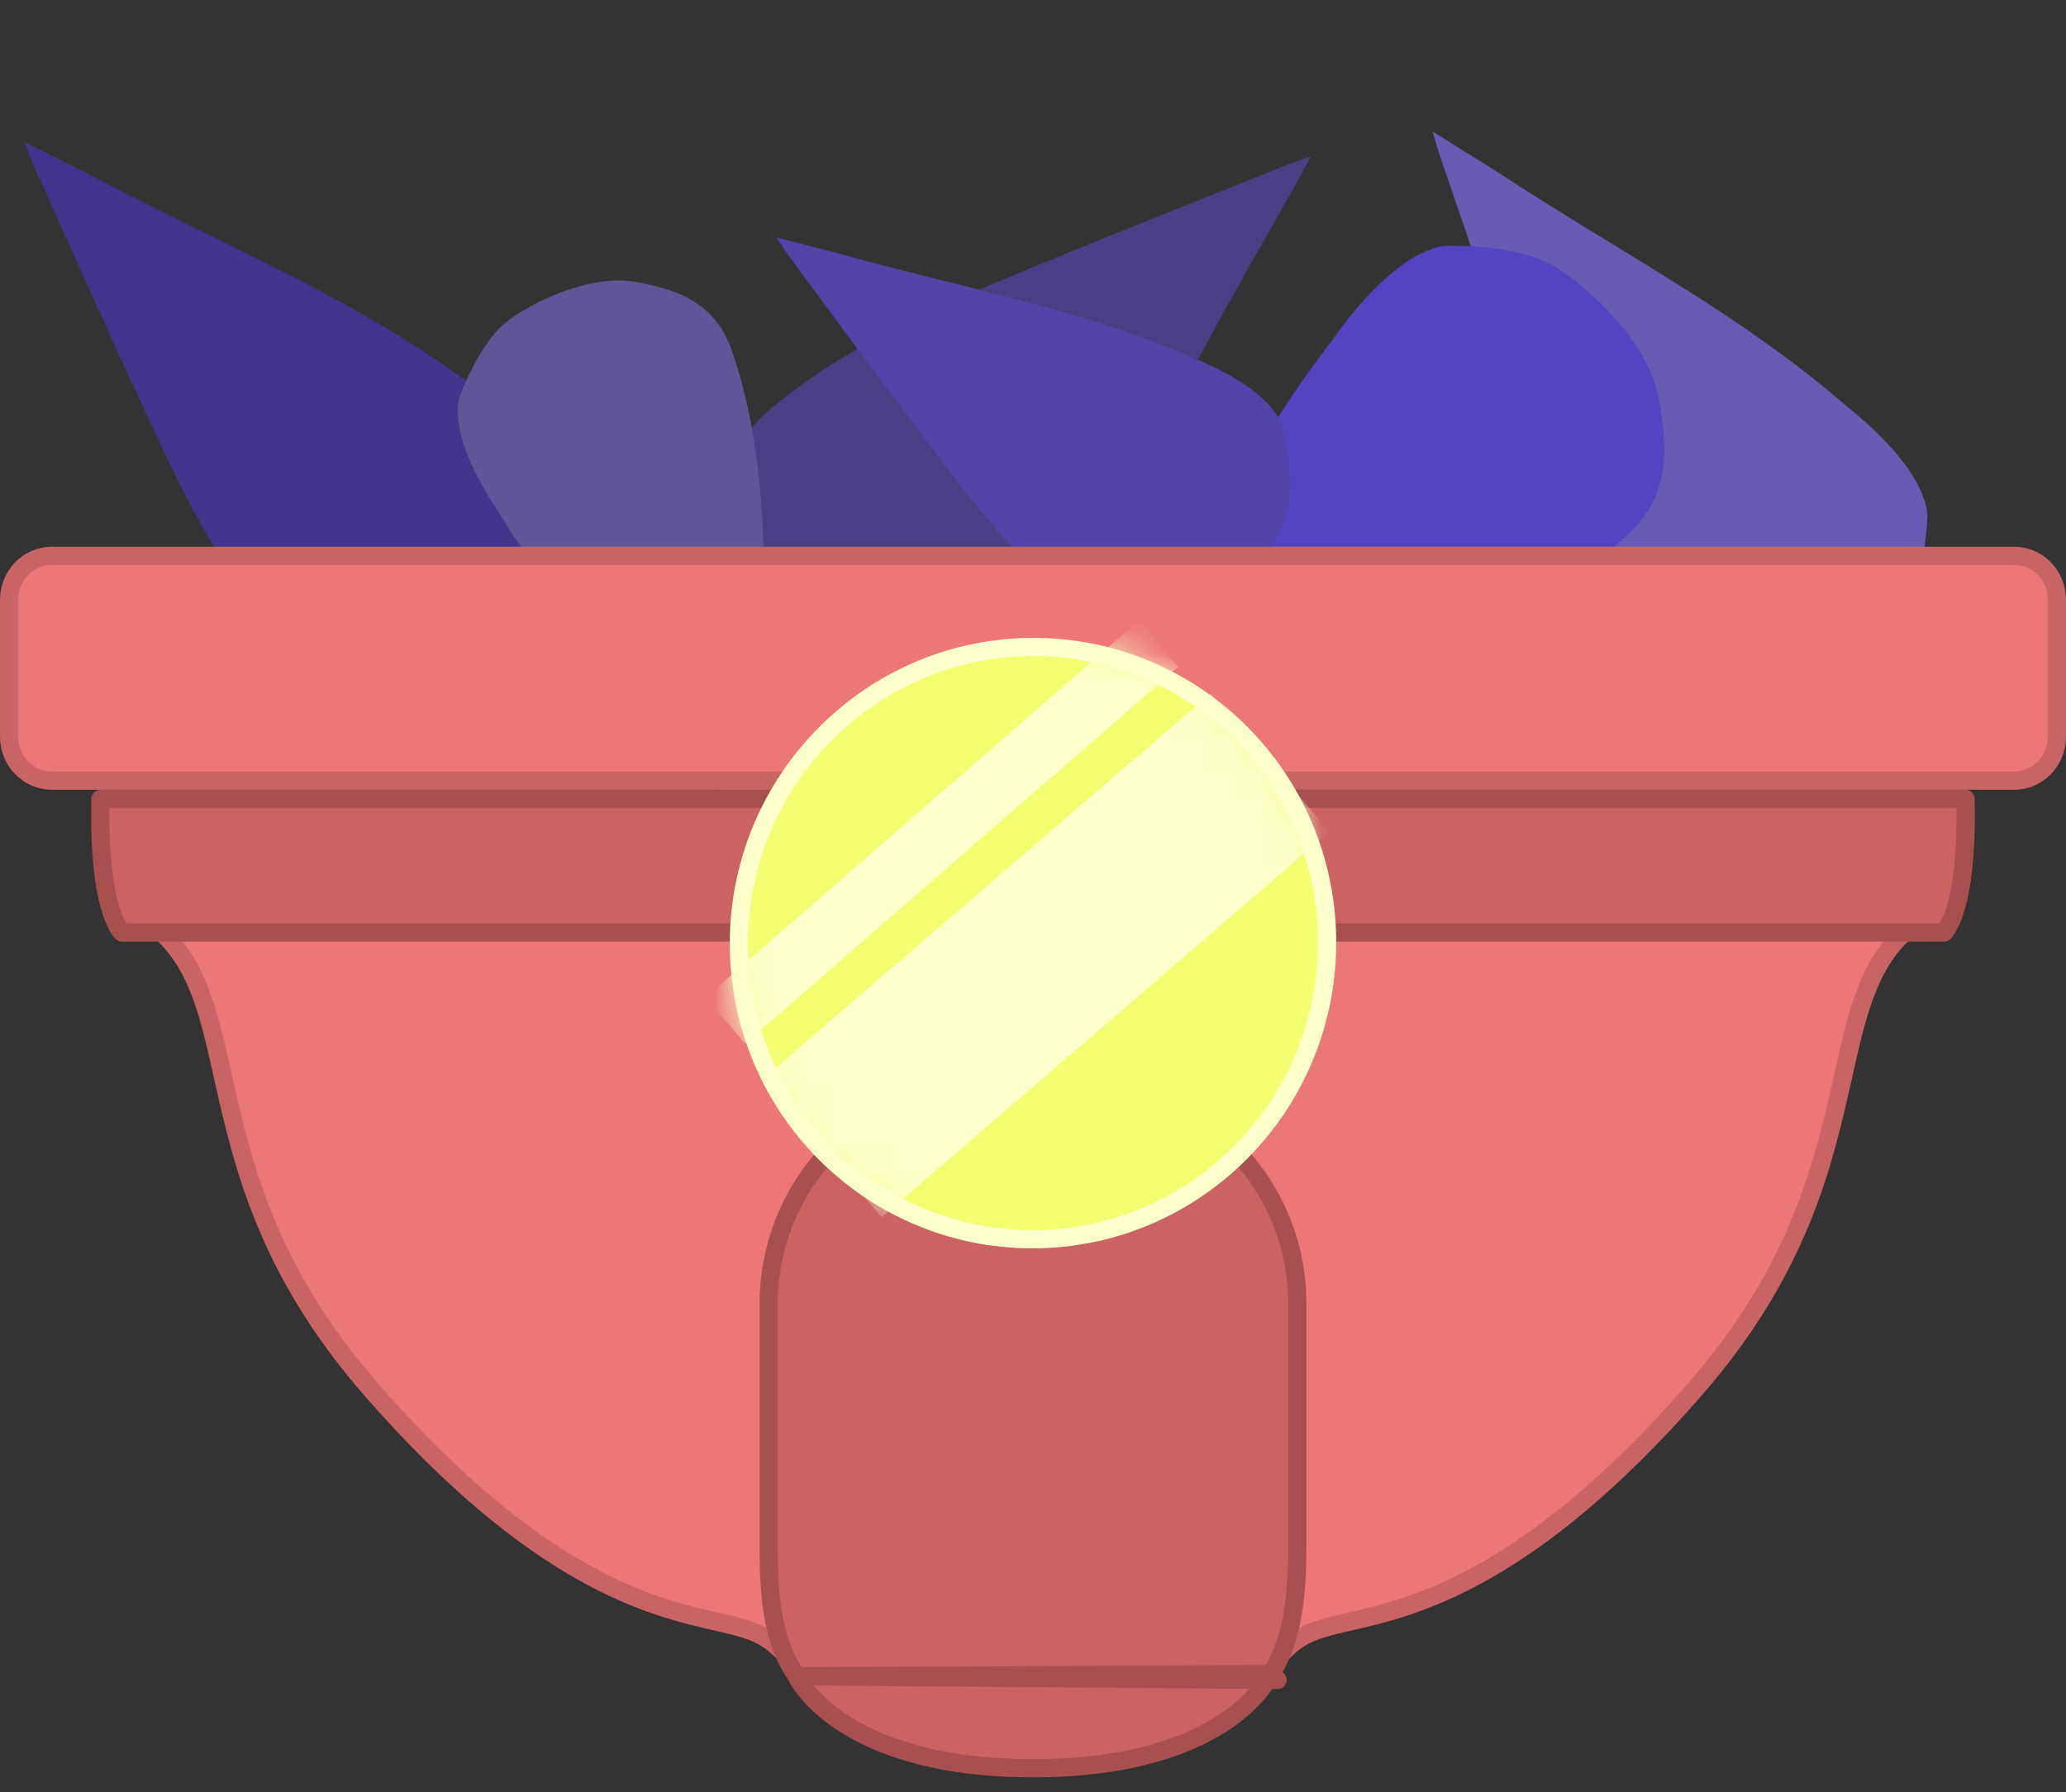 <svg width="68" height="59" viewBox="0 0 68 59" fill="none" xmlns="http://www.w3.org/2000/svg">
<rect x="0" y="0" width="68" height="59" fill="#333333" stroke="none"/>
<g clip-path="url(#clip0_2103_9749)">
<path d="M30.877 22.766C32.065 22.601 33.384 21.303 34.456 19.813C37.337 16.152 39.276 11.936 41.591 7.942C42.091 7.079 42.566 6.201 43.154 5.147C42.71 5.305 42.481 5.378 42.259 5.468C38.94 6.806 35.606 8.105 32.31 9.502C29.848 10.544 27.464 11.704 25.355 13.466C23.781 14.78 23.923 16.388 24.175 17.863C24.495 19.738 26.48 21.532 27.462 22.11C28.681 22.825 30.875 22.766 30.875 22.766L30.877 22.766Z" fill="#483F84"/>
<path d="M63.44 16.952C63.341 15.806 62.16 14.478 60.785 13.379C57.416 10.44 53.469 8.378 49.754 5.965C48.951 5.444 48.133 4.947 47.152 4.331C47.282 4.765 47.341 4.988 47.416 5.205C48.537 8.45 49.62 11.709 50.799 14.935C51.678 17.345 52.674 19.686 54.261 21.793C55.444 23.364 56.992 23.307 58.417 23.137C60.23 22.92 62.045 21.106 62.646 20.192C63.391 19.059 63.441 16.953 63.441 16.953L63.44 16.952Z" fill="#685BB3"/>
<path d="M18.011 15.624C17.808 14.502 16.522 13.301 15.065 12.343C11.474 9.754 7.393 8.082 3.508 6.043C2.668 5.603 1.816 5.187 0.792 4.67C0.96 5.086 1.038 5.301 1.132 5.508C2.535 8.606 3.902 11.72 5.36 14.793C6.448 17.089 7.645 19.306 9.402 21.239C10.713 22.68 12.234 22.481 13.624 22.183C15.391 21.803 17.016 19.848 17.525 18.892C18.155 17.706 18.012 15.625 18.012 15.625L18.011 15.624Z" fill="#41358E"/>
<path d="M47.544 8.094C46.304 8.278 44.939 9.649 43.835 11.217C40.862 15.074 38.881 19.501 36.503 23.7C35.989 24.607 35.503 25.529 34.898 26.637C35.361 26.467 35.6 26.389 35.831 26.293C39.285 24.859 42.757 23.466 46.187 21.971C48.748 20.856 51.227 19.619 53.414 17.755C55.044 16.365 54.88 14.685 54.6 13.147C54.246 11.191 52.153 9.336 51.12 8.743C49.839 8.009 47.546 8.093 47.546 8.093L47.544 8.094Z" fill="#5544C0"/>
<path d="M15.113 13.121C14.891 14.107 15.524 15.531 16.382 16.817C18.416 20.171 21.167 22.947 23.631 25.954C24.163 26.604 24.715 27.238 25.372 28.014C25.378 27.617 25.389 27.415 25.384 27.213C25.31 24.201 25.273 21.187 25.147 18.175C25.053 15.927 24.844 13.704 24.079 11.519C23.508 9.89 22.198 9.525 20.962 9.288C19.388 8.986 17.387 10.019 16.64 10.623C15.716 11.373 15.113 13.12 15.113 13.12L15.113 13.121Z" fill="#5F5697"/>
<path d="M42.181 13.952C41.802 13.038 40.49 12.254 39.077 11.709C35.553 10.171 31.781 9.501 28.109 8.484C27.315 8.264 26.515 8.068 25.551 7.818C25.77 8.14 25.876 8.307 25.994 8.466C27.754 10.838 29.486 13.23 31.288 15.572C32.634 17.32 34.057 18.983 35.904 20.3C37.281 21.283 38.536 20.835 39.661 20.326C41.092 19.68 42.112 17.721 42.368 16.816C42.685 15.694 42.181 13.954 42.181 13.954L42.181 13.952Z" fill="#5345A8"/>
<path d="M23.549 53.379L23.549 53.379L23.549 53.379C22.518 53.144 21.067 52.812 19.183 51.754C17.297 50.695 14.965 48.9 12.2 45.726L12.2 45.726C8.757 41.774 7.973 38.275 7.335 35.426L7.042 35.491L7.335 35.426C7.33 35.402 7.324 35.378 7.319 35.354C6.853 33.271 6.449 31.466 4.944 30.391C4.826 30.255 4.713 30.017 4.618 29.682C4.519 29.337 4.448 28.922 4.398 28.481C4.313 27.726 4.294 26.917 4.302 26.3H63.698C63.706 26.917 63.687 27.726 63.602 28.481C63.552 28.922 63.481 29.337 63.383 29.682C63.287 30.017 63.174 30.255 63.056 30.391C61.553 31.465 61.149 33.267 60.682 35.348L60.665 35.425L60.665 35.426C60.026 38.275 59.241 41.773 55.799 45.726C53.035 48.9 50.703 50.694 48.816 51.754C46.932 52.811 45.481 53.144 44.451 53.379L44.451 53.379L44.518 53.672L44.451 53.379L44.404 53.39C43.763 53.537 43.181 53.67 42.745 53.959C42.354 54.218 42.034 54.58 41.729 54.925L41.708 54.95L41.708 54.95C41.181 55.547 40.586 56.22 39.471 56.755C38.351 57.292 36.681 57.7 34 57.7C31.319 57.7 29.648 57.292 28.528 56.755C27.413 56.221 26.818 55.547 26.292 54.95L26.289 54.946C25.978 54.593 25.653 54.223 25.254 53.959C24.819 53.67 24.237 53.537 23.596 53.39L23.549 53.379Z" fill="#EC7777" stroke="#C96464" stroke-width="0.6"/>
<path d="M26.221 55.186L26.222 55.187C26.224 55.191 26.227 55.197 26.232 55.206C26.241 55.225 26.256 55.254 26.279 55.292C26.325 55.369 26.399 55.483 26.508 55.623C26.727 55.901 27.09 56.28 27.655 56.662C28.782 57.425 30.734 58.214 33.999 58.214C37.264 58.214 39.217 57.425 40.344 56.662C40.908 56.28 41.271 55.901 41.49 55.623C41.6 55.483 41.674 55.369 41.719 55.292C41.742 55.254 41.757 55.225 41.767 55.206C41.769 55.202 41.771 55.198 41.773 55.195C41.774 55.192 41.775 55.189 41.776 55.187L41.777 55.186C41.777 55.185 41.777 55.185 41.777 55.185M26.221 55.186L42.051 55.307C41.777 55.186 41.777 55.185 41.777 55.185M26.221 55.186C26.221 55.185 26.221 55.185 26.221 55.185C26.221 55.185 26.221 55.185 26.221 55.185C26.221 55.185 26.221 55.185 26.221 55.185L26.221 55.184C26.221 55.184 26.221 55.184 26.221 55.184C26.213 55.167 26.204 55.151 26.193 55.136C25.401 53.998 25.3 52.481 25.3 50.854V42.937C25.3 39.007 28.376 35.814 32.105 35.814H35.895C39.625 35.814 42.7 39.008 42.7 42.937V50.854C42.7 52.433 42.571 53.992 41.82 55.116M26.221 55.186L41.82 55.116M41.777 55.185C41.788 55.16 41.803 55.137 41.82 55.116M41.777 55.185L41.82 55.116" fill="#CB6363" stroke="#A85050" stroke-width="0.6" stroke-linecap="round" stroke-linejoin="round"/>
<path d="M3.308 26.3H64.692C64.695 26.395 64.697 26.51 64.699 26.642C64.703 27.026 64.698 27.547 64.659 28.098C64.62 28.65 64.548 29.224 64.421 29.715C64.308 30.156 64.162 30.493 63.987 30.7H4.013C3.839 30.493 3.691 30.156 3.579 29.715C3.452 29.224 3.38 28.65 3.341 28.098C3.302 27.547 3.297 27.026 3.301 26.642C3.303 26.51 3.305 26.395 3.308 26.3Z" fill="#CB6363" stroke="#A85050" stroke-width="0.6" stroke-linecap="round" stroke-linejoin="round"/>
<path d="M1.7 18.3H66.3C67.065 18.3 67.7 18.941 67.7 19.75V24.25C67.7 25.059 67.065 25.7 66.3 25.7H1.7C0.935 25.7 0.3 25.059 0.3 24.25V19.75C0.3 18.941 0.935 18.3 1.7 18.3Z" fill="#EC7777" stroke="#C96464" stroke-width="0.6"/>
<path d="M43.68 31.049C43.669 36.435 39.325 40.798 33.981 40.798C28.636 40.798 24.309 36.435 24.32 31.049C24.33 25.663 28.674 21.3 34.019 21.3C39.363 21.3 43.69 25.663 43.68 31.049Z" fill="#F3FF70" stroke="#FDFFCC" stroke-width="0.6"/>
<mask id="mask0_2103_9749" style="mask-type:luminance" maskUnits="userSpaceOnUse" x="24" y="21" width="20" height="20">
<path d="M33.831 40.836C39.26 40.836 43.661 36.395 43.661 30.918C43.661 25.44 39.26 21 33.831 21C28.401 21 24 25.44 24 30.918C24 36.395 28.401 40.836 33.831 40.836Z" fill="white"/>
</mask>
<g mask="url(#mask0_2103_9749)">
<path d="M23.871 33.601L38.125 21.204" stroke="#FDFFCC" stroke-width="2" stroke-miterlimit="10"/>
<path d="M27.059 37.803L41.804 25.104" stroke="#FDFFCC" stroke-width="6" stroke-miterlimit="10"/>
</g>
</g>
<defs>
<clipPath id="clip0_2103_9749">
<rect width="68" height="58" fill="white" transform="translate(0 0.514)"/>
</clipPath>
</defs>
</svg>
